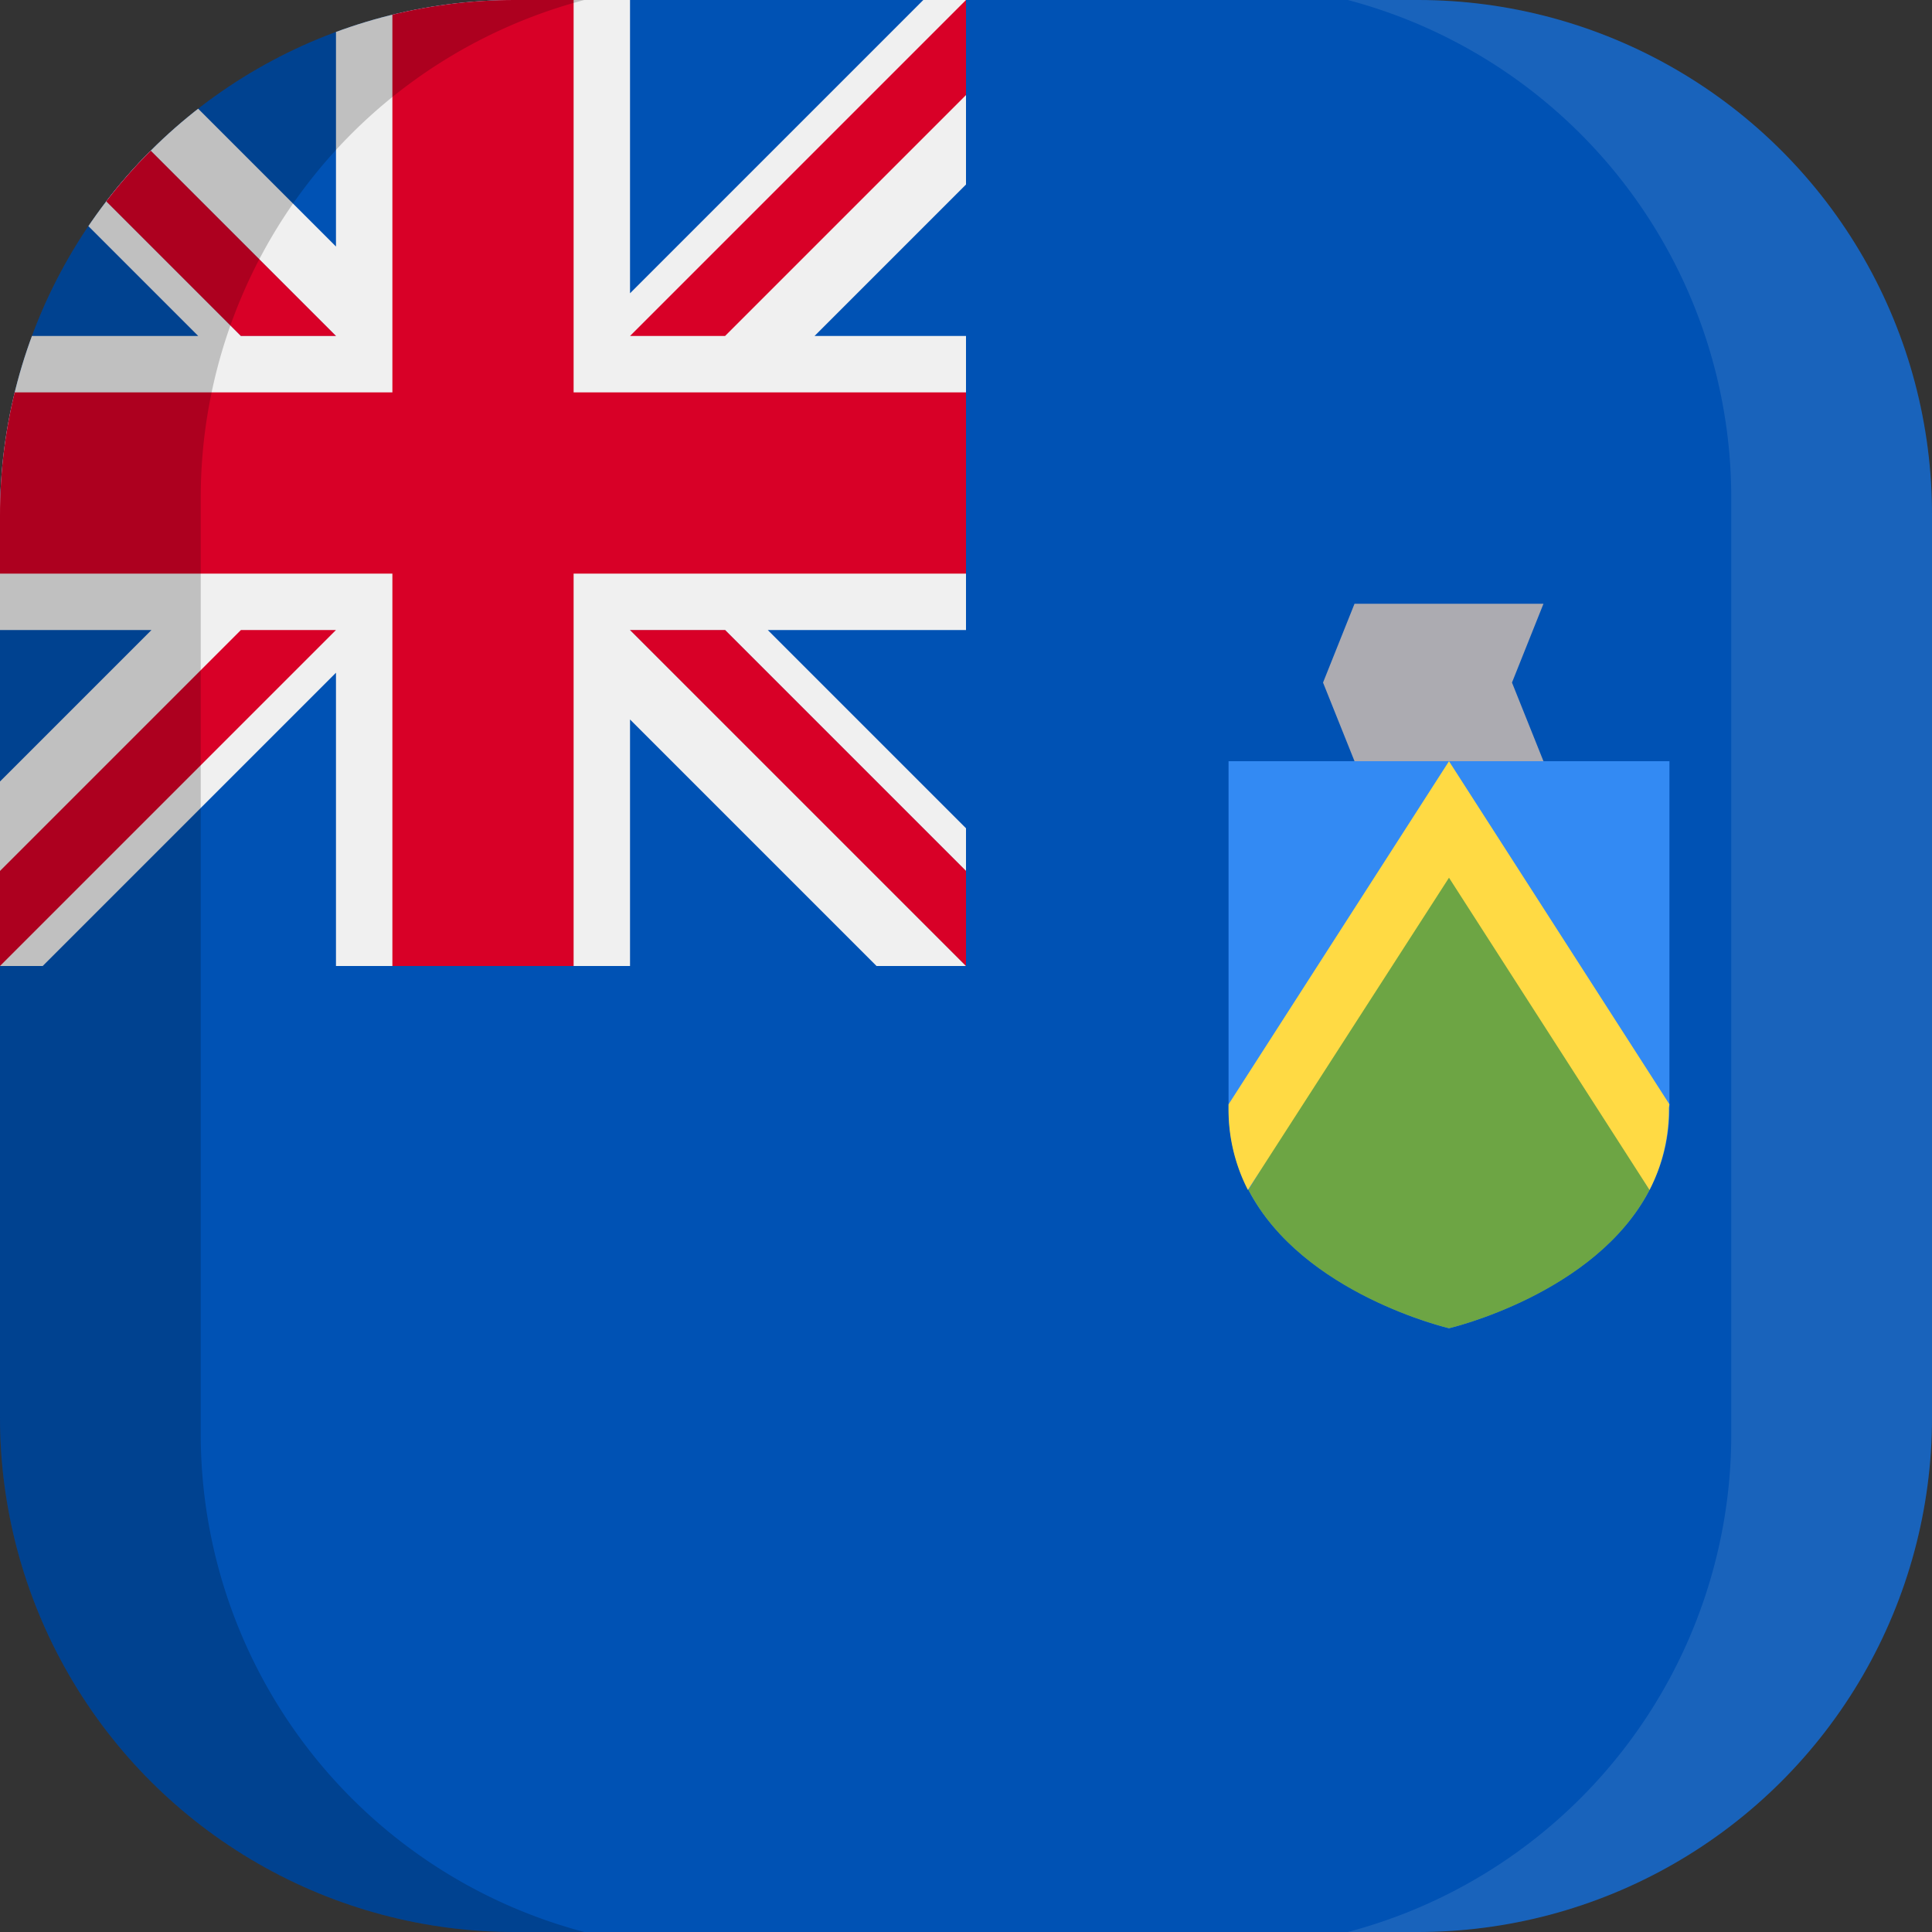 <svg xmlns="http://www.w3.org/2000/svg" xmlns:xlink="http://www.w3.org/1999/xlink" width="100" height="100" viewBox="0 0 100 100">
  <rect x="0" y="0" width="100" height="100" fill="#333333" stroke="none"/>
  <defs>
    <clipPath id="a">
      <path d="M73.3,100H26.7A26.63,26.63,0,0,1,0,73.3V26.7A26.63,26.63,0,0,1,26.7,0H73.4A26.61,26.61,0,0,1,100,26.7V73.4A26.61,26.61,0,0,1,73.3,100Z" fill="none"/>
    </clipPath>
  </defs>
  <title>flag_oc_poly_pitcairn_islands</title>
  <g clip-path="url(#a)">
    <g>
      <g>
        <rect width="100" height="100" fill="#0052b4"/>
        <polygon points="79.89 39.4 75 41.03 70.11 39.4 68.48 35.33 70.11 31.25 79.89 31.25 78.26 35.33 79.89 39.4" fill="#acabb1"/>
        <path d="M63.59,39.4V57.34C63.59,66.07,75,68.75,75,68.75s11.41-2.68,11.41-11.41V39.4Z" fill="#338af3"/>
        <path d="M64.62,61.59C67.42,67,75,68.75,75,68.75S82.58,67,85.38,61.59L75,44.29Z" fill="#6da544"/>
        <path d="M86.41,57.16,75,39.4,63.59,57.16v.18a9.08,9.08,0,0,0,1,4.25L75,45.43,85.38,61.59a9.08,9.08,0,0,0,1-4.25Z" fill="#ffda44"/>
        <polygon points="50 0 50 9.55 42.16 17.39 50 17.39 50 32.61 39.74 32.61 50 42.87 50 50 45.37 50 32.61 37.24 32.61 50 17.39 50 17.39 34.82 2.21 50 0 50 0 40.45 7.84 32.61 0 32.61 0 17.39 10.26 17.39 0 7.13 0 0 4.63 0 17.39 12.76 17.39 0 32.61 0 32.61 15.18 47.79 0 50 0" fill="#f0f0f0"/>
        <polygon points="0 29.69 20.31 29.69 20.31 50 29.69 50 29.69 29.69 50 29.69 50 20.31 29.69 20.31 29.69 0 20.31 0 20.31 20.31 0 20.31 0 29.69" fill="#d80027"/>
        <polygon points="32.61 32.61 50 50 50 45.08 37.53 32.61 32.61 32.61" fill="#0052b4"/>
        <polygon points="32.61 32.61 50 50 50 45.08 37.53 32.61 32.61 32.61" fill="#f0f0f0"/>
        <g>
          <polygon points="32.61 32.61 50 50 50 45.08 37.53 32.61 32.61 32.61" fill="#d80027"/>
          <polygon points="12.47 32.61 0 45.08 0 50 0 50 17.39 32.61 12.47 32.61" fill="#d80027"/>
        </g>
        <polygon points="17.39 17.39 0 0 0 4.92 12.47 17.39 17.39 17.39" fill="#0052b4"/>
        <polygon points="17.39 17.39 0 0 0 4.92 12.47 17.39 17.39 17.39" fill="#f0f0f0"/>
        <g>
          <polygon points="17.39 17.39 0 0 0 4.92 12.47 17.39 17.39 17.39" fill="#d80027"/>
          <polygon points="37.53 17.39 50 4.92 50 0 50 0 32.61 17.39 37.53 17.39" fill="#d80027"/>
        </g>
      </g>
      <g>
        <path d="M10.39,74.25V25.75A26.64,26.64,0,0,1,30.24,0H0V100H30.24A26.66,26.66,0,0,1,10.39,74.25Z" opacity="0.2" style="isolation: isolate"/>
        <path d="M89.61,25.75V74.24A26.64,26.64,0,0,1,69.76,100H100V0H69.76A26.66,26.66,0,0,1,89.61,25.75Z" fill="#fff" opacity="0.1" style="isolation: isolate"/>
      </g>
    </g>
  </g>
</svg>

